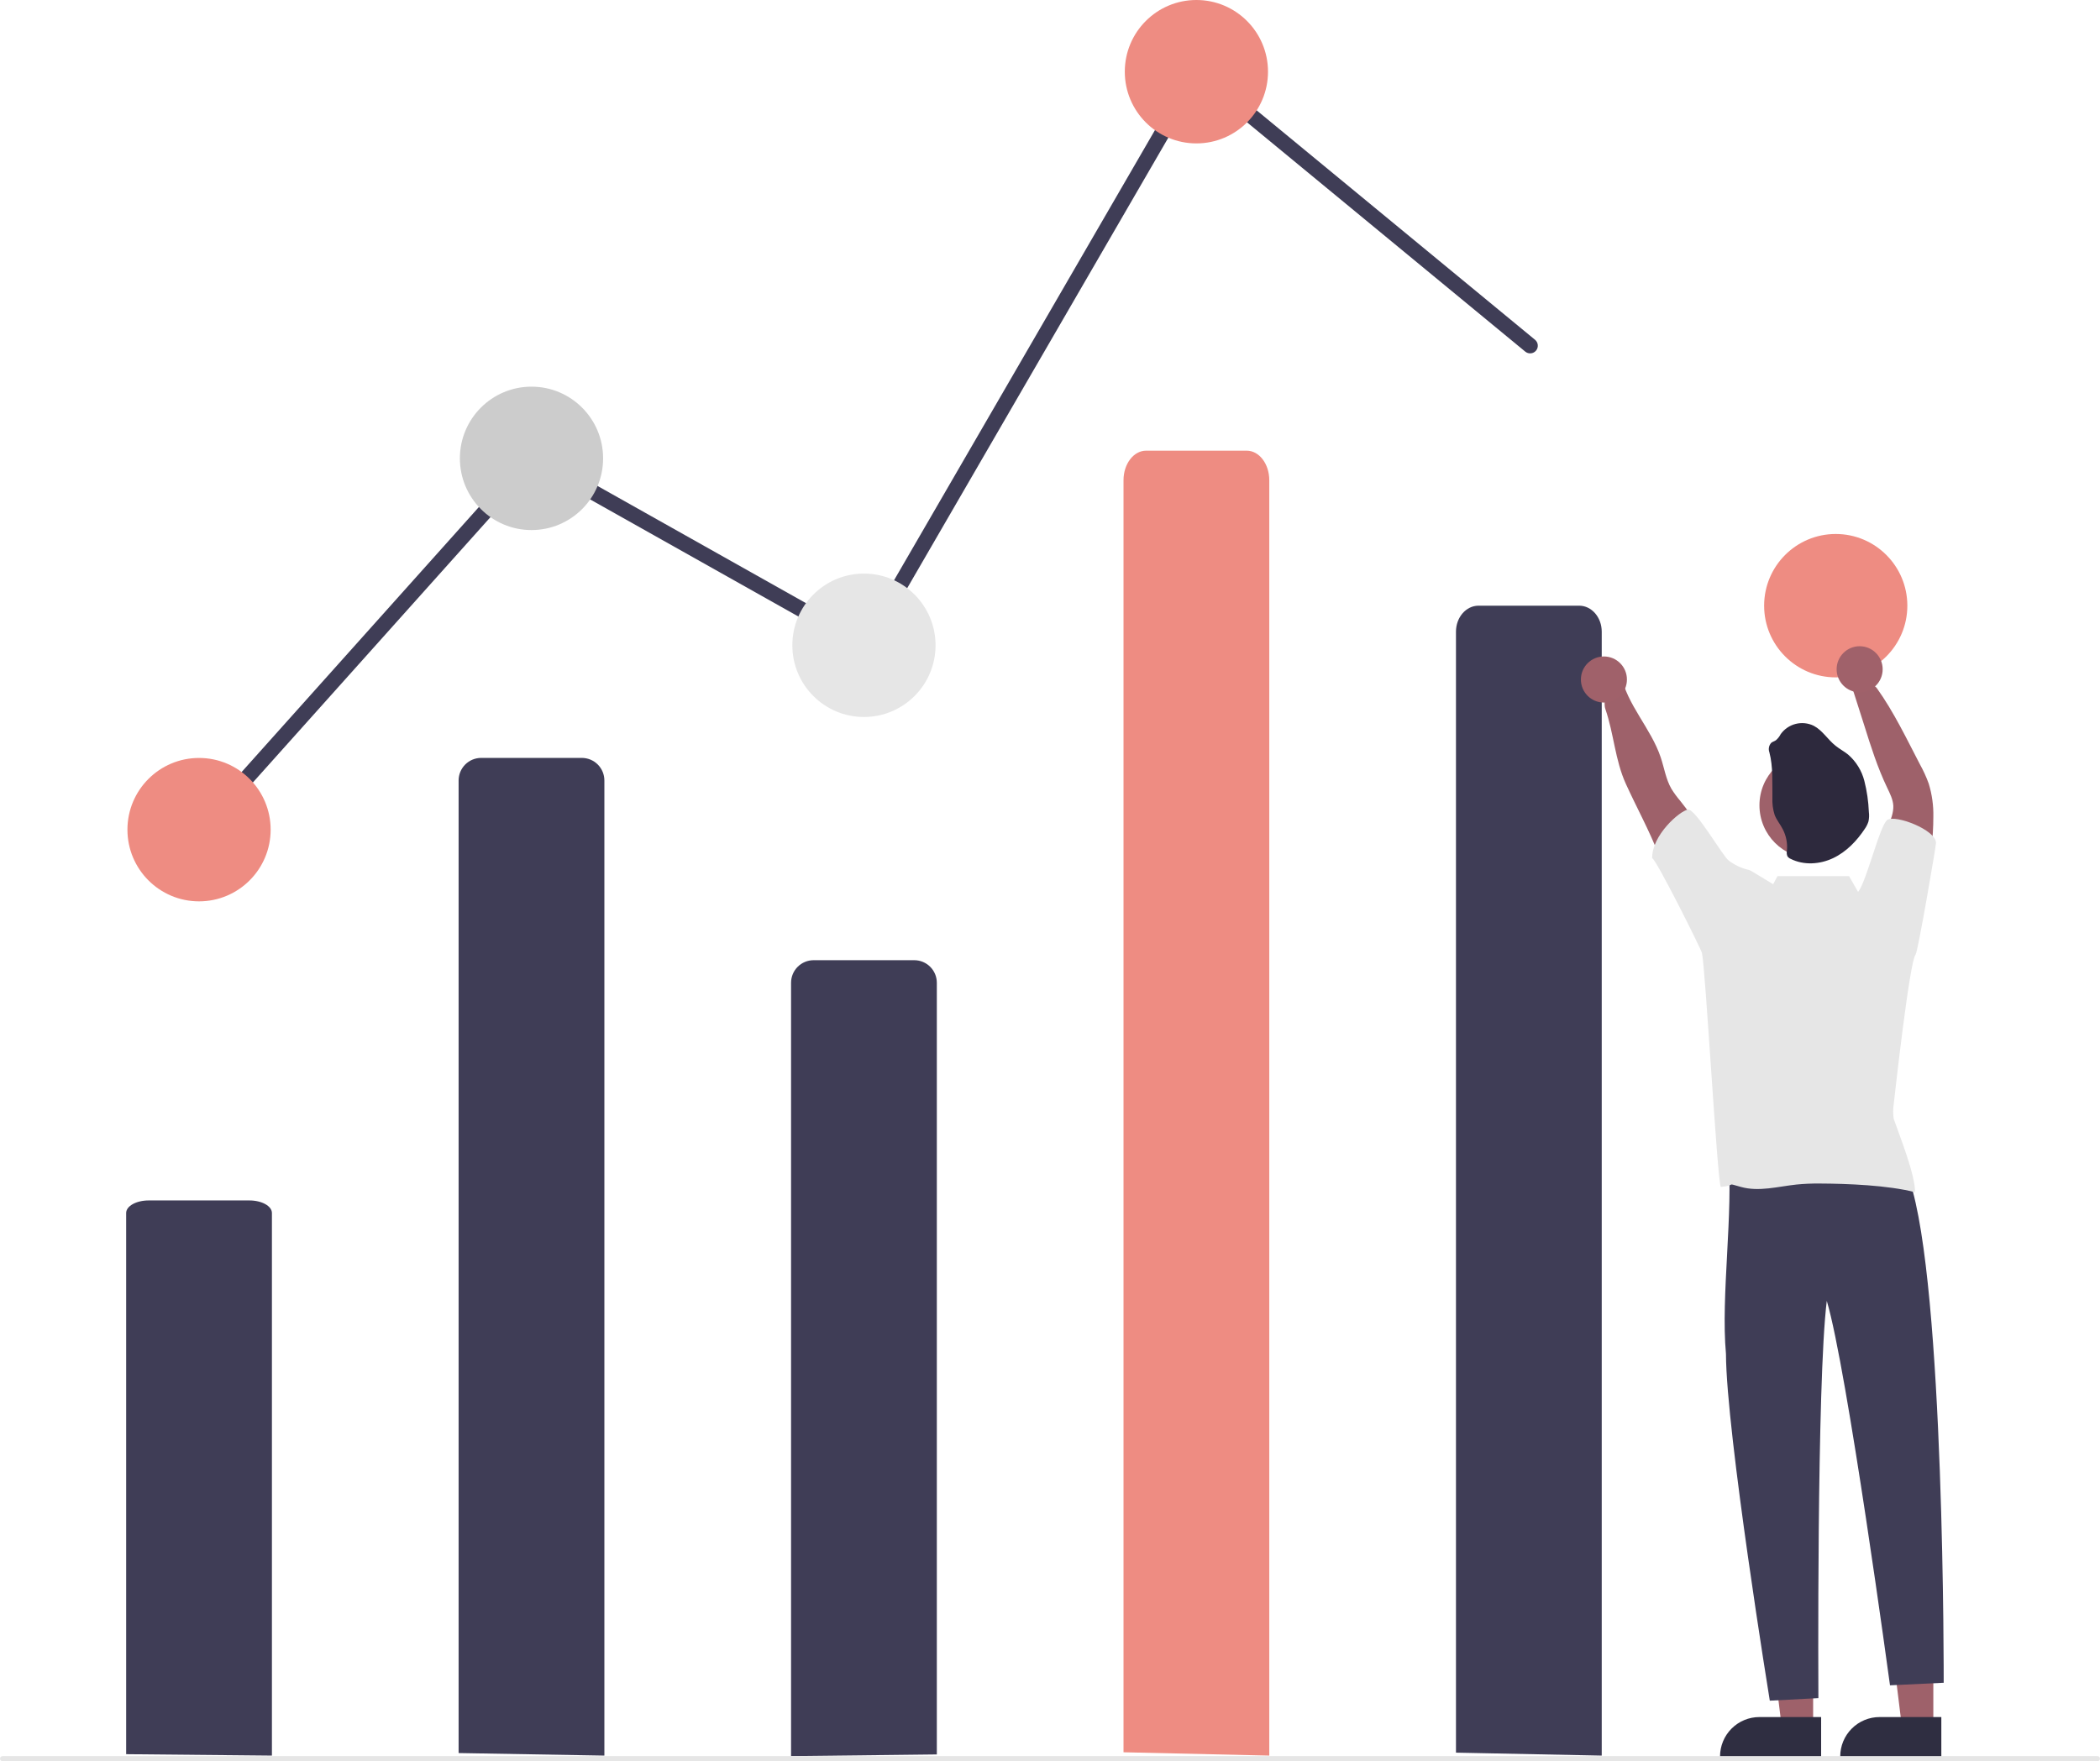 <svg width="329" height="276" viewBox="0 0 329 276" fill="none" xmlns="http://www.w3.org/2000/svg">
<path d="M302.888 270.685L297.976 270.684L295.64 251.709H302.889L302.888 270.685Z" fill="#9E616A"/>
<path d="M304.141 275.453L288.303 275.453V275.252C288.303 273.615 288.952 272.044 290.109 270.887C291.265 269.729 292.833 269.078 294.467 269.078H294.468L304.141 269.078L304.141 275.453Z" fill="#2F2E41"/>
<path d="M284.058 270.685L279.146 270.684L276.809 251.709H284.058L284.058 270.685Z" fill="#9E616A"/>
<path d="M285.31 275.453L269.472 275.453V275.252C269.473 273.615 270.122 272.044 271.278 270.887C272.434 269.729 274.002 269.078 275.637 269.078H275.637L285.311 269.078L285.31 275.453Z" fill="#2F2E41"/>
<path d="M71.849 274.72V122.31C71.849 121.371 72.221 120.471 72.884 119.807C73.547 119.144 74.446 118.771 75.383 118.771H91.152C92.09 118.771 92.988 119.144 93.651 119.807C94.314 120.471 94.686 121.371 94.686 122.31V275.117L71.849 274.72Z" fill="#3F3D56"/>
<path d="M123.933 275.197V154.011C123.933 153.072 124.306 152.172 124.968 151.508C125.631 150.845 126.53 150.472 127.467 150.472H143.237C144.174 150.472 145.073 150.845 145.735 151.508C146.398 152.172 146.77 153.072 146.77 154.011V274.936L123.933 275.197Z" fill="#3F3D56"/>
<path d="M31.383 131.218C31.151 131.218 30.924 131.151 30.729 131.024C30.535 130.897 30.381 130.717 30.286 130.505C30.191 130.293 30.16 130.057 30.196 129.828C30.232 129.598 30.334 129.384 30.489 129.211L83.216 70.306L135.108 99.491L187.308 9.405L240.485 53.243C240.607 53.343 240.708 53.467 240.782 53.606C240.857 53.746 240.903 53.899 240.918 54.056C240.933 54.214 240.918 54.373 240.872 54.524C240.826 54.675 240.75 54.816 240.65 54.938C240.55 55.06 240.426 55.161 240.287 55.236C240.147 55.31 239.995 55.356 239.837 55.371C239.68 55.387 239.522 55.371 239.371 55.324C239.22 55.278 239.079 55.203 238.957 55.102L187.966 13.066L135.997 102.753L83.72 73.351L32.279 130.818C32.166 130.944 32.028 131.045 31.874 131.114C31.719 131.183 31.552 131.218 31.383 131.218Z" fill="#3F3D56"/>
<path d="M31.183 141.25C37.379 141.25 42.401 136.22 42.401 130.014C42.401 123.809 37.379 118.778 31.183 118.778C24.988 118.778 19.965 123.809 19.965 130.014C19.965 136.22 24.988 141.25 31.183 141.25Z" fill="#EE8C82"/>
<path d="M83.268 83.065C89.463 83.065 94.486 78.034 94.486 71.829C94.486 65.624 89.463 60.593 83.268 60.593C77.072 60.593 72.049 65.624 72.049 71.829C72.049 78.034 77.072 83.065 83.268 83.065Z" fill="#CCCCCC"/>
<path d="M135.352 112.358C141.548 112.358 146.57 107.327 146.57 101.122C146.57 94.917 141.548 89.886 135.352 89.886C129.156 89.886 124.134 94.917 124.134 101.122C124.134 107.327 129.156 112.358 135.352 112.358Z" fill="#E6E6E6"/>
<path d="M187.436 22.472C193.632 22.472 198.654 17.441 198.654 11.236C198.654 5.03 193.632 0 187.436 0C181.241 0 176.218 5.03 176.218 11.236C176.218 17.441 181.241 22.472 187.436 22.472Z" fill="#EE8C82"/>
<path d="M287.599 106.152C293.794 106.152 298.817 101.122 298.817 94.916C298.817 88.711 293.794 83.68 287.599 83.68C281.403 83.68 276.38 88.711 276.38 94.916C276.38 101.122 281.403 106.152 287.599 106.152Z" fill="#EE8C82"/>
<path d="M283.632 182.444C287.831 182.95 298.568 179.114 299.15 184.95C304.676 201.244 304.512 263.704 304.512 263.704L296.099 264.105C296.099 264.105 289.375 214.477 286.196 203.86C284.601 216.764 284.881 266.111 284.881 266.111L277.268 266.512C277.268 266.512 270.44 224.492 270.401 212.158C269.571 203.124 271.606 189.736 270.735 181.003C274.899 182.324 279.28 182.814 283.632 182.444L283.632 182.444Z" fill="#3F3D56"/>
<path d="M228.102 274.657V98.996C228.102 96.743 229.684 94.916 231.636 94.916H247.405C249.357 94.916 250.939 96.743 250.939 98.996V275.117L228.102 274.657Z" fill="#3F3D56"/>
<path d="M269.349 135.173C267.665 131.725 265.608 128.472 263.215 125.474C262.715 124.889 262.26 124.266 261.853 123.612C260.991 122.115 260.735 120.358 260.19 118.721C258.668 114.13 254.869 110.442 253.944 105.695C253.607 103.97 250.765 108.985 251.512 111.124C252.846 114.997 253.018 119.098 254.717 122.838C256.416 126.578 258.411 130.165 259.878 133.989C260.711 136.16 261.376 138.403 262.598 140.41C263.82 142.416 265.727 144.097 268.031 144.398C268.015 142.944 268.236 141.496 268.684 140.113C269.185 138.532 270.074 136.67 269.349 135.173Z" fill="#9E616A"/>
<path d="M294.554 137.773C294.451 134.936 294.893 132.105 295.856 129.435C296.224 128.411 296.657 127.372 296.621 126.285C296.569 125.273 296.088 124.347 295.652 123.432C294.145 120.282 293.087 116.943 292.046 113.612L290.042 107.332C289.389 106.853 293.204 106.686 294.017 107.814C296.677 111.514 298.692 115.763 300.8 119.804C301.337 120.767 301.796 121.772 302.17 122.81C302.685 124.491 302.928 126.244 302.891 128.002C302.891 131.289 302.459 134.563 302.01 137.821C301.725 139.864 301.353 142.087 299.81 143.439C298.208 141.385 296.597 139.378 294.554 137.773Z" fill="#9E616A"/>
<path d="M283.961 134.522C288.552 134.522 292.274 130.794 292.274 126.196C292.274 121.597 288.552 117.869 283.961 117.869C279.369 117.869 275.647 121.597 275.647 126.196C275.647 130.794 279.369 134.522 283.961 134.522Z" fill="#9E616A"/>
<path d="M277.202 117.888C277.109 117.636 277.088 117.362 277.142 117.098C277.196 116.834 277.322 116.59 277.507 116.394C277.714 116.23 277.99 116.169 278.213 116.013C278.529 115.747 278.788 115.418 278.974 115.049C279.542 114.253 280.373 113.684 281.319 113.443C282.266 113.202 283.267 113.305 284.146 113.734C285.519 114.454 286.349 115.896 287.571 116.867C288.191 117.37 288.911 117.744 289.535 118.247C290.785 119.328 291.673 120.768 292.081 122.371C292.486 123.964 292.722 125.594 292.787 127.236C292.852 127.729 292.832 128.229 292.73 128.716C292.603 129.123 292.415 129.509 292.17 129.859C290.914 131.765 289.259 133.496 287.185 134.479C285.111 135.463 282.587 135.623 280.542 134.593C280.336 134.51 280.159 134.368 280.032 134.185C279.916 133.907 279.888 133.6 279.952 133.305C280.063 132.14 279.833 130.968 279.29 129.932C278.909 129.17 278.338 128.514 278.034 127.725C277.751 126.842 277.63 125.915 277.676 124.988C277.64 122.588 277.803 120.198 277.202 117.888Z" fill="#2D293D"/>
<path d="M19.764 274.896V190.089C19.764 189.002 21.347 188.12 23.298 188.12H39.068C41.019 188.12 42.601 189.002 42.601 190.089V275.117L19.764 274.896Z" fill="#3F3D56"/>
<path d="M328.6 276H0.401C0.294 276 0.192 275.958 0.117 275.882C0.042 275.807 0 275.705 0 275.599C0 275.492 0.042 275.39 0.117 275.315C0.192 275.24 0.294 275.197 0.401 275.197H328.599C328.706 275.197 328.807 275.24 328.883 275.315C328.958 275.39 329 275.492 329 275.599C329 275.705 328.958 275.807 328.883 275.882C328.807 275.958 328.706 276 328.599 276H328.6Z" fill="#E6E6E6"/>
<path d="M176.017 274.597V75.254C176.017 72.698 177.6 70.625 179.551 70.625H195.321C197.272 70.625 198.854 72.698 198.854 75.254V275.117L176.017 274.597Z" fill="#EE8C82"/>
<path d="M251.28 110.097C253.271 110.097 254.886 108.48 254.886 106.485C254.886 104.491 253.271 102.874 251.28 102.874C249.288 102.874 247.674 104.491 247.674 106.485C247.674 108.48 249.288 110.097 251.28 110.097Z" fill="#A0616A"/>
<path d="M291.345 108.492C293.336 108.492 294.951 106.875 294.951 104.88C294.951 102.886 293.336 101.269 291.345 101.269C289.353 101.269 287.739 102.886 287.739 104.88C287.739 106.875 289.353 108.492 291.345 108.492Z" fill="#A0616A"/>
<path d="M300.107 149.587C300.459 149.264 303.327 132.463 303.31 132.084C303.266 130.014 296.96 127.65 295.698 128.473C294.507 129.249 292.434 138.153 291.1 139.775L289.688 137.301H278.47L277.79 138.566C276.318 137.677 274.994 136.858 274.522 136.588C274.359 136.477 274.183 136.39 273.996 136.329C272.83 136.068 271.736 135.552 270.791 134.82C269.87 134.11 265.593 126.671 264.447 126.868C263.153 127.084 258.788 130.864 258.838 134.492C259.388 134.48 266.536 148.797 266.637 149.33C267.185 151.585 268.998 184.474 269.583 186.007C272.278 185.746 270.15 185.281 272.758 186.007C275.567 186.789 278.532 185.943 281.429 185.63C282.635 185.51 283.846 185.457 285.058 185.469C289.466 185.489 295.756 185.734 300.023 186.83C300.047 184.029 297.591 177.969 296.681 175.325C296.562 174.535 296.566 173.73 296.693 172.941C296.809 171.974 299.155 150.656 300.107 149.587Z" fill="#E6E6E6"/>
</svg>
